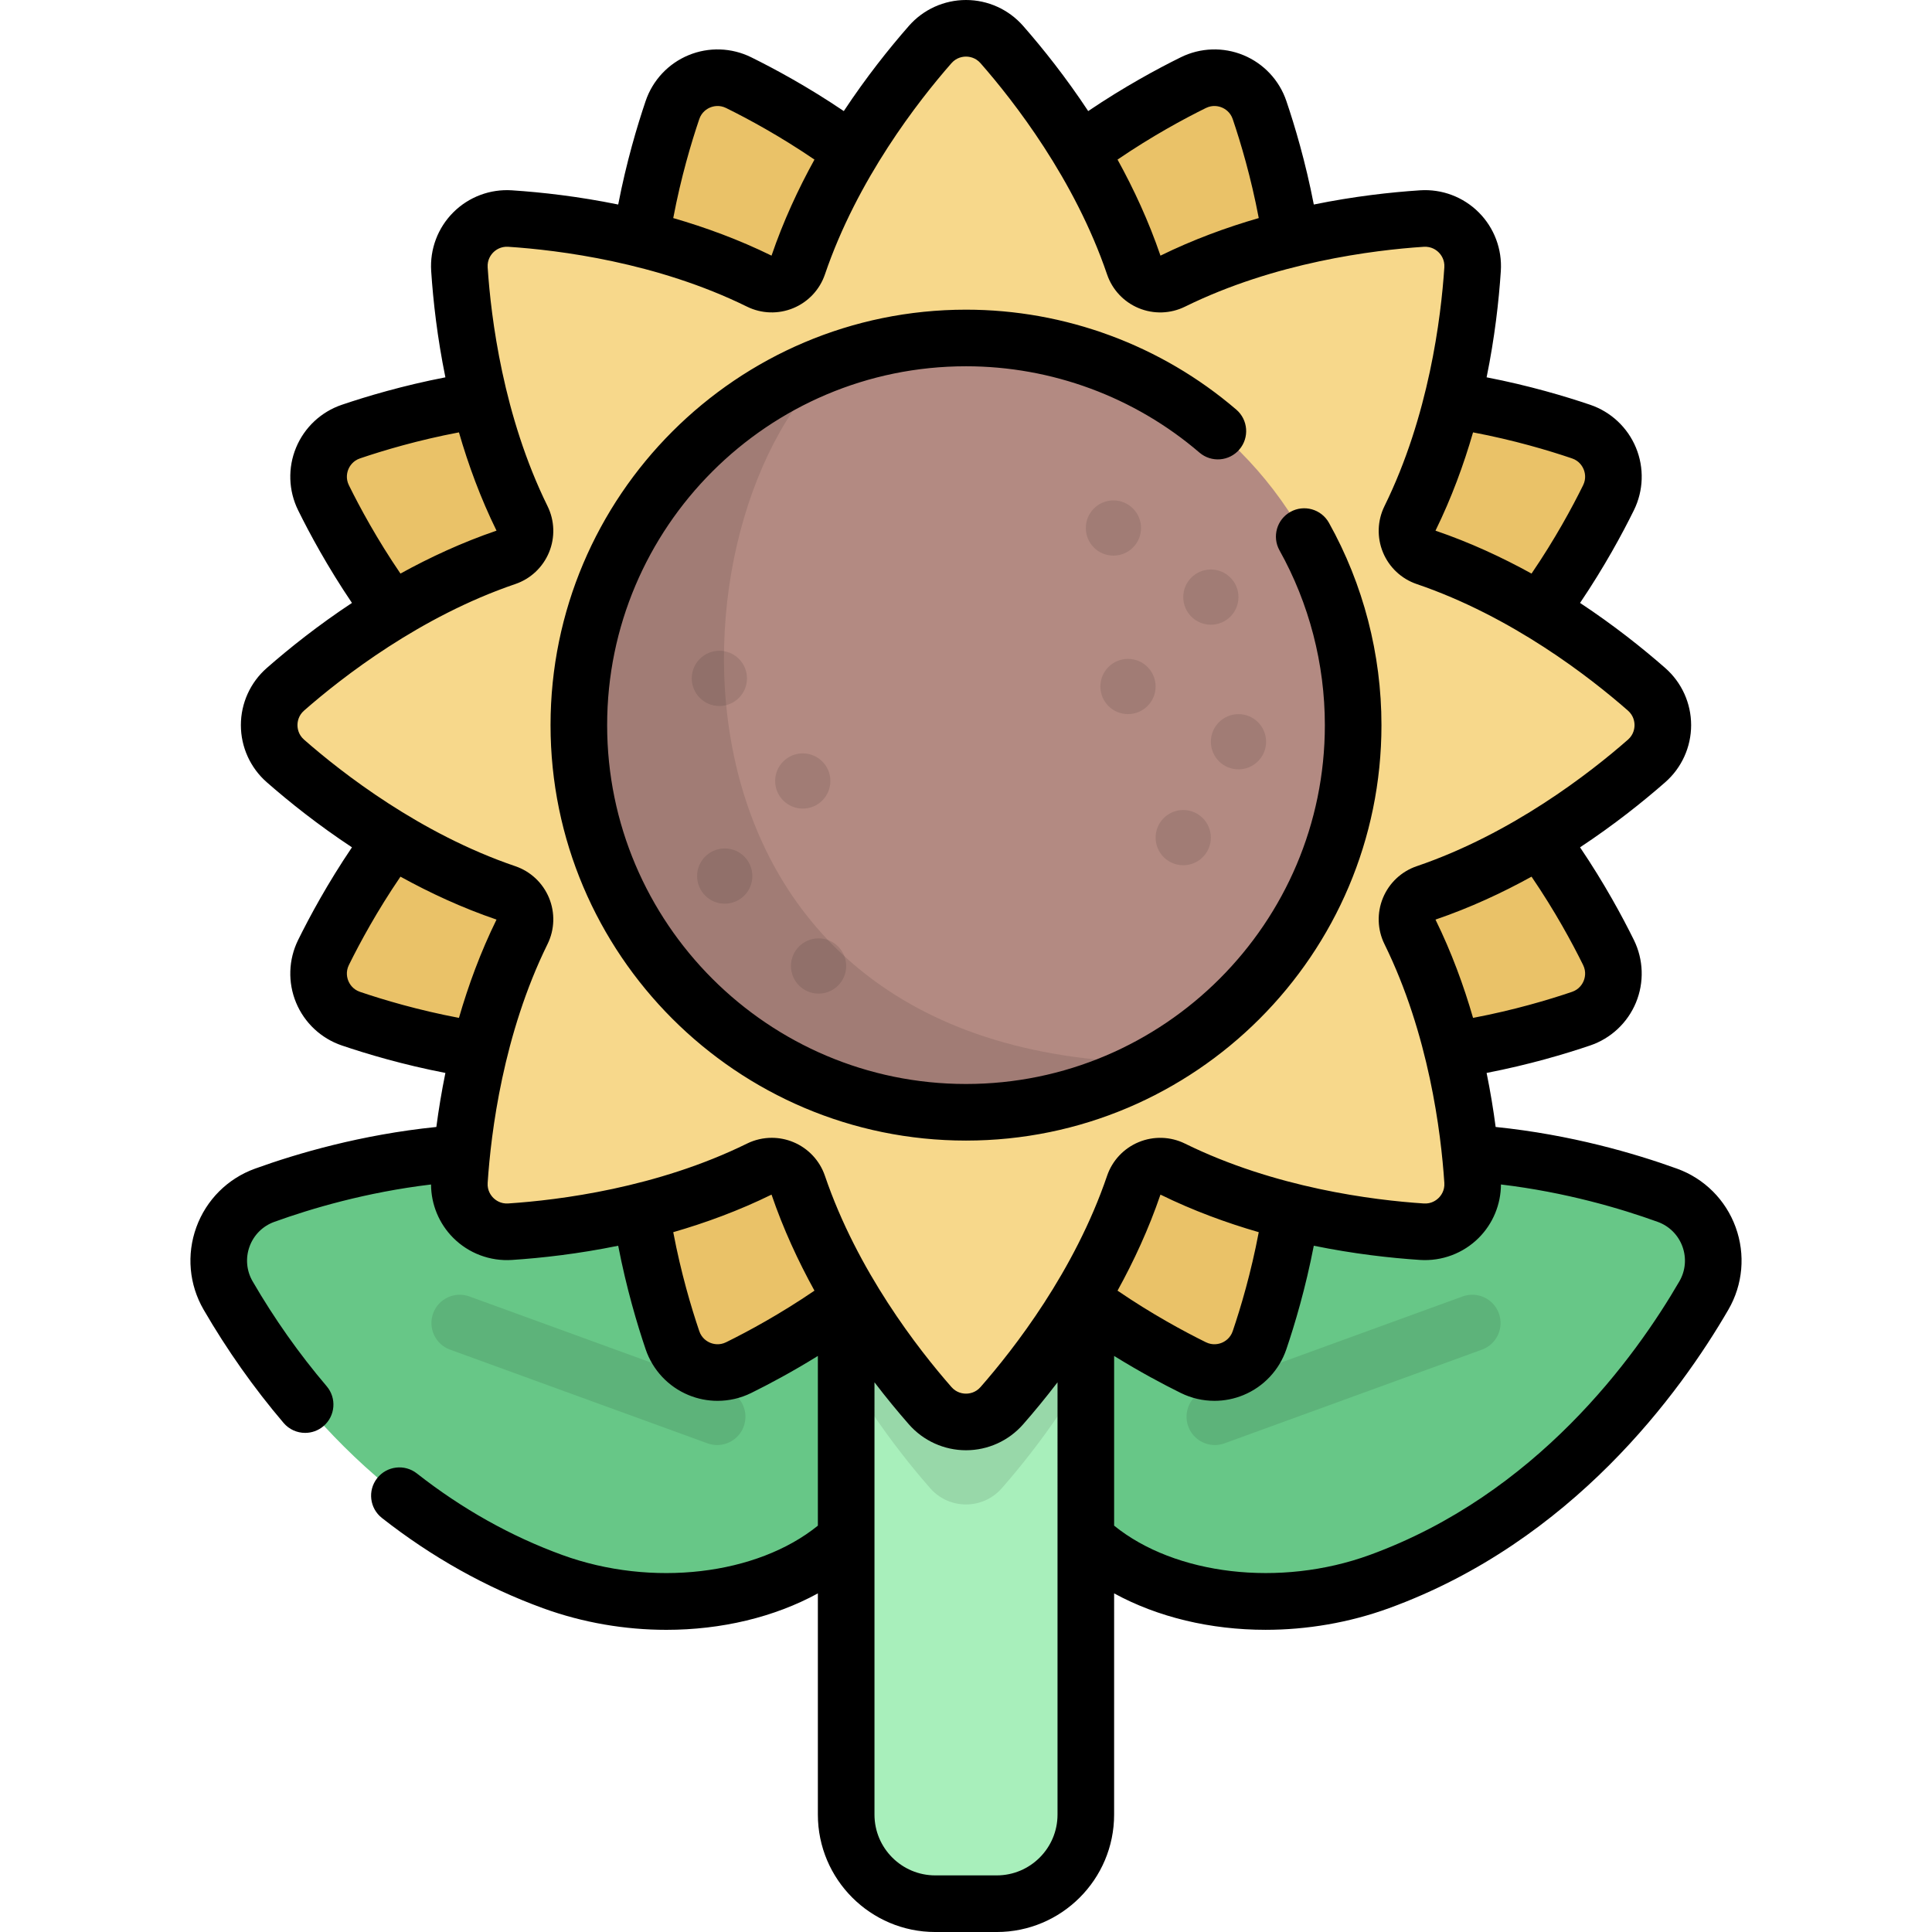 <?xml version="1.0" encoding="iso-8859-1"?>
<!-- Generator: Adobe Illustrator 19.0.0, SVG Export Plug-In . SVG Version: 6.00 Build 0)  -->
<svg version="1.1" id="Capa_1" xmlns="http://www.w3.org/2000/svg" xmlns:xlink="http://www.w3.org/1999/xlink" x="0px" y="0px"
	 viewBox="0 0 512.002 512.002" style="enable-background:new 0 0 512.002 512.002;" xml:space="preserve">
<path style="fill:#67C787;" d="M441.882,316.761c10.784,3.899,15.421,16.638,9.666,26.557
	c-12.975,22.365-40.251,59.165-86.025,75.826c-34.926,12.712-77.878,1.683-88.449-27.36s15.243-65.101,50.169-77.813
	C373.017,297.311,417.567,307.969,441.882,316.761z"/>
<path style="opacity:0.1;enable-background:new    ;" d="M321.948,382.954c-3.064,0-5.94-1.891-7.049-4.937
	c-1.417-3.892,0.591-8.196,4.482-9.613l68.226-24.832c3.894-1.419,8.197,0.591,9.613,4.483c1.417,3.892-0.591,8.196-4.482,9.613
	L324.513,382.5C323.666,382.808,322.8,382.954,321.948,382.954z"/>
<path style="fill:#67C787;" d="M70.12,316.761c-10.784,3.899-15.42,16.638-9.666,26.557c12.975,22.365,40.251,59.165,86.025,75.826
	c34.926,12.712,77.878,1.683,88.449-27.36c10.571-29.043-15.243-65.101-50.169-77.813C138.985,297.311,94.435,307.969,70.12,316.761
	z"/>
<path style="opacity:0.1;enable-background:new    ;" d="M190.054,382.954c-0.852,0-1.717-0.146-2.564-0.454l-68.226-24.832
	c-3.892-1.417-5.899-5.721-4.482-9.613c1.416-3.892,5.715-5.9,9.613-4.483l68.225,24.832c3.892,1.417,5.9,5.721,4.482,9.613
	C195.994,381.062,193.117,382.954,190.054,382.954z"/>
<path style="fill:#A8EFBB;" d="M287.755,236.624h-63.508v244.27c0,13.037,10.568,23.605,23.605,23.605h16.298
	c13.037,0,23.605-10.568,23.605-23.605V236.624z"/>
<path style="opacity:0.1;enable-background:new    ;" d="M224.247,369.905c2.53,0.29,4.921,1.634,6.449,3.912
	c5.652,8.425,11.297,15.418,15.817,20.574c5.031,5.739,13.945,5.739,18.976,0c4.521-5.156,10.166-12.15,15.818-20.574
	c1.528-2.278,3.918-3.623,6.448-3.912V236.624h-63.509v133.281H224.247z"/>
<path style="fill:#F1C650;" d="M419.003,114.375c-14.691-4.984-40.239-11.703-67.449-9.941c-4.416,0.286-8.107-3.405-7.821-7.821
	c1.762-27.21-4.957-52.759-9.941-67.449c-2.451-7.224-10.697-10.64-17.538-7.265c-13.912,6.864-36.729,20.178-54.723,40.665
	c-2.92,3.325-8.14,3.325-11.06,0c-17.994-20.487-40.811-33.801-54.723-40.665c-6.841-3.375-15.087,0.04-17.538,7.264
	c-4.984,14.691-11.703,40.239-9.941,67.45c0.286,4.416-3.405,8.107-7.821,7.821c-27.21-1.762-52.759,4.957-67.449,9.941
	c-7.224,2.451-10.64,10.697-7.265,17.538c6.864,13.912,20.178,36.729,40.665,54.723c3.325,2.92,3.325,8.14,0,11.06
	c-20.487,17.995-33.801,40.811-40.665,54.723c-3.375,6.841,0.04,15.087,7.265,17.538c14.691,4.984,40.239,11.703,67.449,9.941
	c4.416-0.286,8.107,3.405,7.821,7.821c-1.762,27.21,4.957,52.759,9.941,67.449c2.451,7.224,10.697,10.64,17.538,7.265
	c13.912-6.864,36.729-20.178,54.723-40.665c2.92-3.324,8.14-3.324,11.06,0c17.994,20.487,40.811,33.801,54.723,40.665
	c6.841,3.375,15.087-0.04,17.538-7.265c4.984-14.691,11.703-40.239,9.941-67.449c-0.286-4.416,3.405-8.107,7.821-7.821
	c27.21,1.762,52.759-4.957,67.449-9.941c7.224-2.451,10.64-10.697,7.265-17.538c-6.864-13.912-20.178-36.729-40.665-54.723
	c-3.324-2.92-3.324-8.14,0-11.06c20.487-17.994,33.801-40.811,40.665-54.723C429.643,125.072,426.228,116.826,419.003,114.375z"/>
<path style="fill:#EAC268;" d="M419.003,114.375c-14.691-4.984-40.239-11.703-67.449-9.941c-4.416,0.286-8.107-3.405-7.821-7.821
	c1.762-27.21-4.957-52.759-9.941-67.449c-2.451-7.224-10.697-10.64-17.538-7.265c-13.912,6.864-36.729,20.178-54.723,40.665
	c-2.92,3.325-8.14,3.325-11.06,0c-17.994-20.487-40.811-33.801-54.723-40.665c-6.841-3.375-15.087,0.04-17.538,7.264
	c-4.984,14.691-11.703,40.239-9.941,67.45c0.286,4.416-3.405,8.107-7.821,7.821c-27.21-1.762-52.759,4.957-67.449,9.941
	c-7.224,2.451-10.64,10.697-7.265,17.538c6.864,13.912,20.178,36.729,40.665,54.723c3.325,2.92,3.325,8.14,0,11.06
	c-20.487,17.995-33.801,40.811-40.665,54.723c-3.375,6.841,0.04,15.087,7.265,17.538c14.691,4.984,40.239,11.703,67.449,9.941
	c4.416-0.286,8.107,3.405,7.821,7.821c-1.762,27.21,4.957,52.759,9.941,67.449c2.451,7.224,10.697,10.64,17.538,7.265
	c13.912-6.864,36.729-20.178,54.723-40.665c2.92-3.324,8.14-3.324,11.06,0c17.994,20.487,40.811,33.801,54.723,40.665
	c6.841,3.375,15.087-0.04,17.538-7.265c4.984-14.691,11.703-40.239,9.941-67.449c-0.286-4.416,3.405-8.107,7.821-7.821
	c27.21,1.762,52.759-4.957,67.449-9.941c7.224-2.451,10.64-10.697,7.265-17.538c-6.864-13.912-20.178-36.729-40.665-54.723
	c-3.324-2.92-3.324-8.14,0-11.06c20.487-17.994,33.801-40.811,40.665-54.723C429.643,125.072,426.228,116.826,419.003,114.375z"/>
<path style="fill:#F7D88B;" d="M436.365,182.675c-11.665-10.226-32.698-26.211-58.511-34.996c-4.189-1.426-6.187-6.248-4.233-10.218
	c12.041-24.465,15.61-50.64,16.628-66.119c0.5-7.612-5.811-13.924-13.423-13.423c-15.48,1.018-41.655,4.587-66.12,16.628
	c-3.97,1.954-8.793-0.044-10.218-4.232c-8.785-25.813-24.77-46.846-34.996-58.511c-5.029-5.736-13.954-5.736-18.983,0
	c-10.226,11.665-26.211,32.698-34.996,58.511c-1.426,4.189-6.248,6.187-10.218,4.232c-24.465-12.041-50.64-15.61-66.119-16.628
	c-7.612-0.5-13.923,5.811-13.423,13.423c1.018,15.48,4.587,41.655,16.628,66.119c1.954,3.97-0.044,8.793-4.233,10.218
	c-25.813,8.785-46.846,24.77-58.511,34.996c-5.737,5.029-5.737,13.954,0,18.983c11.665,10.226,32.697,26.211,58.511,34.996
	c4.189,1.426,6.186,6.248,4.233,10.218c-12.041,24.465-15.61,50.64-16.628,66.119c-0.5,7.612,5.811,13.924,13.423,13.423
	c15.48-1.017,41.655-4.587,66.119-16.628c3.97-1.954,8.793,0.044,10.218,4.233c8.785,25.814,24.77,46.846,34.996,58.511
	c5.029,5.736,13.954,5.736,18.983,0c10.226-11.665,26.211-32.697,34.996-58.511c1.426-4.189,6.248-6.186,10.218-4.233
	c24.465,12.041,50.64,15.61,66.12,16.628c7.612,0.5,13.923-5.811,13.423-13.423c-1.018-15.48-4.587-41.655-16.628-66.119
	c-1.954-3.97,0.044-8.793,4.233-10.218c25.813-8.785,46.846-24.77,58.511-34.996C442.102,196.629,442.102,187.704,436.365,182.675z"
	/>
<circle style="fill:#B38A82;" cx="256.001" cy="192.17" r="102.6"/>
<path style="opacity:0.1;enable-background:new    ;" d="M306.246,281.634c-137.968-1.647-130.585-147.094-84.274-186.282
	c-39.937,14.037-68.571,52.079-68.571,96.814c0,56.665,45.936,102.6,102.6,102.6C274.257,294.767,291.395,289.993,306.246,281.634z"
	/>
<g style="opacity:0.1;">
	<circle cx="320.891" cy="158.24" r="7.32"/>
	<circle cx="328.211" cy="196.57" r="7.32"/>
	<circle cx="298.931" cy="181.93" r="7.32"/>
	<circle cx="295.071" cy="139.93" r="7.32"/>
	<circle cx="190.641" cy="179.78" r="7.32"/>
	<circle cx="192.061" cy="232.17" r="7.32"/>
	<circle cx="212.741" cy="206.97" r="7.32"/>
	<circle cx="216.931" cy="256" r="7.32"/>
	<circle cx="313.571" cy="221.98" r="7.32"/>
</g>
<path d="M366.102,192.167c0-18.779-4.813-37.322-13.92-53.624c-2.021-3.617-6.591-4.91-10.205-2.89
	c-3.616,2.02-4.91,6.589-2.891,10.206c7.86,14.071,12.016,30.085,12.016,46.309c0,52.438-42.662,95.1-95.101,95.1
	s-95.101-42.662-95.101-95.1s42.662-95.102,95.101-95.102c22.692,0,44.664,8.123,61.867,22.873
	c3.146,2.696,7.878,2.332,10.575-0.812c2.696-3.145,2.333-7.879-0.812-10.576c-19.919-17.079-45.358-26.485-71.63-26.485
	c-60.71,0-110.101,49.391-110.101,110.101s49.391,110.1,110.101,110.1S366.102,252.876,366.102,192.167z M459.965,325.218
	c-2.635-7.24-8.297-12.893-15.532-15.51c-11.152-4.032-28.155-9.018-48.069-11.05c-0.595-4.523-1.377-9.326-2.397-14.32
	c11.303-2.189,20.912-5.061,27.447-7.278c5.488-1.863,9.909-6.001,12.127-11.356c2.218-5.354,2.018-11.405-0.546-16.604
	c-3.05-6.181-7.814-15.003-14.265-24.551c8.957-5.919,16.59-12,22.581-17.252c4.358-3.821,6.858-9.337,6.858-15.132
	c-0.001-5.795-2.5-11.31-6.858-15.131c-5.991-5.252-13.623-11.334-22.58-17.253c6.452-9.549,11.215-18.37,14.265-24.551
	c2.564-5.198,2.764-11.25,0.546-16.604c-2.219-5.354-6.639-9.493-12.128-11.355c-6.534-2.217-16.143-5.089-27.446-7.277
	c2.148-10.517,3.244-20.212,3.766-28.161c0.381-5.784-1.751-11.451-5.848-15.549c-4.099-4.098-9.753-6.231-15.551-5.851
	c-7.949,0.522-17.644,1.619-28.162,3.767c-2.189-11.303-5.062-20.913-7.278-27.446c-1.861-5.489-6-9.909-11.354-12.127
	s-11.406-2.019-16.604,0.545c-6.18,3.049-15.001,7.811-24.552,14.265c-5.919-8.958-12-16.589-17.252-22.58
	C267.311,2.5,261.796,0,256.001,0S244.69,2.5,240.87,6.858c-5.252,5.991-11.333,13.623-17.252,22.58
	c-9.549-6.453-18.371-11.215-24.551-14.265c-5.198-2.564-11.252-2.763-16.604-0.545c-5.355,2.218-9.493,6.638-11.355,12.127
	c-2.216,6.534-5.089,16.144-7.277,27.447c-10.518-2.148-20.214-3.245-28.163-3.767c-5.782-0.38-11.451,1.752-15.55,5.851
	c-4.097,4.098-6.229,9.765-5.848,15.548c0.522,7.949,1.618,17.644,3.766,28.161c-11.303,2.189-20.912,5.061-27.446,7.277
	c-5.489,1.862-9.91,6.001-12.128,11.355c-2.218,5.354-2.019,11.406,0.547,16.604c3.048,6.179,7.811,15,14.264,24.551
	c-8.958,5.919-16.59,12.001-22.58,17.253c-4.358,3.821-6.857,9.335-6.858,15.131c0,5.795,2.5,11.311,6.858,15.132
	c5.991,5.252,13.623,11.333,22.58,17.252c-6.451,9.547-11.215,18.369-14.265,24.551c-2.564,5.198-2.764,11.249-0.546,16.603
	c2.218,5.355,6.639,9.493,12.128,11.356c6.534,2.217,16.143,5.089,27.446,7.278c-1.02,4.995-1.802,9.797-2.397,14.32
	c-19.915,2.031-36.917,7.018-48.07,11.05c-7.235,2.617-12.897,8.27-15.532,15.51c-2.635,7.24-1.932,15.209,1.93,21.864
	c6.187,10.664,13.313,20.76,21.186,30.008c1.483,1.743,3.592,2.639,5.715,2.639c1.719,0,3.446-0.587,4.857-1.788
	c3.154-2.685,3.535-7.419,0.85-10.573c-7.29-8.565-13.896-17.923-19.633-27.812c-1.625-2.8-1.919-6.156-0.809-9.207
	s3.493-5.433,6.538-6.533c9.784-3.538,24.418-7.87,41.561-9.914c0.021,5.289,2.12,10.382,5.886,14.148
	c4.098,4.098,9.76,6.229,15.55,5.85c7.949-0.523,17.644-1.619,28.162-3.767c2.189,11.302,5.061,20.913,7.277,27.447
	c1.861,5.488,6,9.908,11.354,12.126c2.469,1.023,5.086,1.532,7.7,1.532c3.055,0,6.104-0.695,8.905-2.077
	c4.664-2.301,10.833-5.581,17.681-9.821v44.975c-16.136,13.082-43.972,16.421-67.702,7.783
	c-13.638-4.963-26.613-12.238-38.567-21.622c-3.256-2.557-7.972-1.989-10.53,1.268c-2.558,3.258-1.99,7.973,1.269,10.531
	c13.202,10.365,27.568,18.412,42.698,23.919c10.61,3.862,21.789,5.728,32.697,5.728c14.536,0,28.573-3.333,40.136-9.66v58.635
	c0,17.151,13.953,31.105,31.105,31.105h16.299c17.151,0,31.104-13.954,31.104-31.105V422.26c11.563,6.327,25.598,9.66,40.136,9.659
	c10.906,0,22.088-1.867,32.697-5.728c48.589-17.685,77.211-57.156,89.947-79.11C461.897,340.427,462.6,332.457,459.965,325.218z
	 M419.542,255.738c0.895,1.812,0.472,3.426,0.14,4.227c-0.332,0.801-1.174,2.242-3.088,2.891
	c-6.211,2.107-15.417,4.849-26.217,6.894c-2.478-8.573-5.707-17.392-9.956-26.047c9.123-3.116,17.641-7.067,25.454-11.376
	C412.074,241.419,416.644,249.863,419.542,255.738z M416.594,121.478c1.914,0.649,2.756,2.09,3.088,2.891s0.755,2.414-0.139,4.226
	c-2.899,5.875-7.468,14.319-13.667,23.412c-7.813-4.309-16.331-8.26-25.455-11.376c4.248-8.655,7.477-17.474,9.955-26.047
	C401.177,116.628,410.383,119.37,416.594,121.478z M319.573,28.625c1.813-0.893,3.425-0.471,4.227-0.139
	c0.801,0.332,2.24,1.174,2.89,3.088c2.107,6.211,4.849,15.417,6.895,26.218c-8.573,2.478-17.392,5.707-26.047,9.956
	c-3.116-9.123-7.068-17.642-11.376-25.455C305.255,36.092,313.699,31.523,319.573,28.625z M185.312,31.573
	c0.649-1.913,2.089-2.755,2.89-3.087c0.801-0.331,2.413-0.755,4.227,0.14c5.875,2.898,14.318,7.467,23.412,13.667
	c-4.309,7.813-8.261,16.332-11.377,25.455c-8.655-4.248-17.474-7.478-26.047-9.956C180.463,46.99,183.206,37.784,185.312,31.573z
	 M92.46,128.594c-0.894-1.812-0.471-3.426-0.14-4.226c0.332-0.801,1.174-2.242,3.088-2.891c6.211-2.107,15.417-4.85,26.218-6.895
	c2.478,8.573,5.707,17.392,9.955,26.047c-9.123,3.116-17.642,7.068-25.455,11.376C99.926,142.911,95.358,134.468,92.46,128.594z
	 M95.409,262.855c-1.915-0.649-2.757-2.09-3.089-2.891s-0.755-2.415,0.139-4.226c2.899-5.875,7.469-14.32,13.668-23.412
	c7.813,4.309,16.331,8.261,25.454,11.376c-4.248,8.655-7.477,17.474-9.955,26.047C110.825,267.705,101.619,264.963,95.409,262.855z
	 M192.43,355.707c-1.811,0.894-3.426,0.471-4.227,0.139c-0.801-0.332-2.241-1.174-2.89-3.087
	c-2.107-6.211-4.849-15.418-6.895-26.218c8.573-2.478,17.392-5.707,26.047-9.956c3.116,9.123,7.068,17.641,11.376,25.454
	C206.748,348.24,198.304,352.809,192.43,355.707z M280.255,480.895c0,8.88-7.225,16.105-16.104,16.105h-16.299
	c-8.88,0-16.105-7.225-16.105-16.105V366.326c3.179,4.162,6.274,7.898,9.123,11.147c3.82,4.359,9.335,6.859,15.131,6.859
	c5.796,0,11.31-2.5,15.131-6.858c2.849-3.25,5.944-6.986,9.123-11.148V480.895z M293.388,311.603
	c-8.579,25.213-24.693,45.898-33.536,55.983c-1.331,1.519-2.984,1.746-3.851,1.746c-0.866,0-2.52-0.227-3.852-1.747
	c-8.842-10.085-24.956-30.769-33.536-55.983c-1.374-4.039-4.431-7.294-8.385-8.933c-1.828-0.757-3.766-1.134-5.699-1.134
	c-2.247,0-4.488,0.509-6.547,1.522c-23.895,11.761-49.915,14.993-63.299,15.873c-2.015,0.138-3.346-0.876-3.959-1.489
	c-0.612-0.613-1.62-1.942-1.488-3.958c0.88-13.384,4.112-39.405,15.872-63.299c1.885-3.828,2.026-8.292,0.389-12.246
	c-1.639-3.954-4.895-7.011-8.934-8.385c-25.213-8.581-45.897-24.694-55.982-33.535c-1.52-1.332-1.747-2.985-1.747-3.853
	c0.001-0.867,0.228-2.52,1.747-3.852c10.085-8.841,30.769-24.955,55.982-33.536c4.039-1.374,7.295-4.43,8.933-8.384
	c1.639-3.955,1.497-8.418-0.387-12.247c-11.761-23.894-14.993-49.915-15.873-63.3c-0.132-2.016,0.876-3.345,1.488-3.958
	c0.613-0.613,1.947-1.621,3.959-1.489c13.384,0.88,39.403,4.112,63.301,15.873c3.827,1.883,8.29,2.024,12.245,0.386
	c3.954-1.638,7.01-4.894,8.385-8.933c8.58-25.214,24.693-45.897,33.535-55.983c1.332-1.515,2.985-1.742,3.852-1.742
	c0.867,0,2.52,0.227,3.852,1.747c8.842,10.085,24.955,30.768,33.536,55.983c1.374,4.039,4.43,7.294,8.384,8.932
	c3.953,1.638,8.415,1.498,12.247-0.387c23.896-11.761,49.915-14.993,63.298-15.873c2.034-0.126,3.347,0.876,3.96,1.489
	c0.612,0.613,1.62,1.942,1.488,3.959c-0.88,13.384-4.112,39.405-15.873,63.299c-1.884,3.829-2.025,8.292-0.387,12.247
	c1.638,3.954,4.893,7.01,8.933,8.384c25.214,8.581,45.897,24.694,55.982,33.536c1.52,1.332,1.746,2.985,1.747,3.852
	c0,0.867-0.227,2.52-1.747,3.853c-10.085,8.841-30.77,24.954-55.982,33.535c-4.039,1.375-7.295,4.431-8.934,8.385
	c-1.638,3.954-1.496,8.417,0.388,12.245c11.761,23.895,14.993,49.916,15.873,63.3c0.132,2.016-0.876,3.345-1.489,3.958
	c-0.612,0.613-1.942,1.628-3.958,1.489c-13.384-0.88-39.404-4.112-63.3-15.873c-3.826-1.883-8.291-2.024-12.245-0.387
	C297.819,304.309,294.763,307.564,293.388,311.603z M333.584,326.542c-2.046,10.8-4.788,20.007-6.895,26.218
	c-0.648,1.913-2.089,2.755-2.89,3.087c-0.802,0.332-2.416,0.754-4.228-0.139c-5.874-2.899-14.319-7.468-23.412-13.668
	c4.309-7.813,8.261-16.332,11.376-25.454C316.192,320.834,325.011,324.064,333.584,326.542z M445.061,339.555
	c-11.717,20.196-37.964,56.476-82.104,72.542c-23.731,8.638-51.567,5.299-67.702-7.783v-44.975
	c6.848,4.241,13.017,7.521,17.681,9.822c2.802,1.382,5.851,2.077,8.905,2.077c2.613,0,5.231-0.509,7.7-1.532
	c5.354-2.218,9.492-6.638,11.354-12.126c2.217-6.534,5.089-16.144,7.277-27.447c10.518,2.148,20.213,3.244,28.162,3.767
	c5.781,0.374,11.452-1.752,15.55-5.85c3.766-3.766,5.865-8.859,5.886-14.148c17.143,2.044,31.777,6.376,41.561,9.914
	c3.045,1.1,5.428,3.482,6.538,6.533C446.979,333.399,446.686,336.755,445.061,339.555z"/>
<g>
</g>
<g>
</g>
<g>
</g>
<g>
</g>
<g>
</g>
<g>
</g>
<g>
</g>
<g>
</g>
<g>
</g>
<g>
</g>
<g>
</g>
<g>
</g>
<g>
</g>
<g>
</g>
<g>
</g>
</svg>
